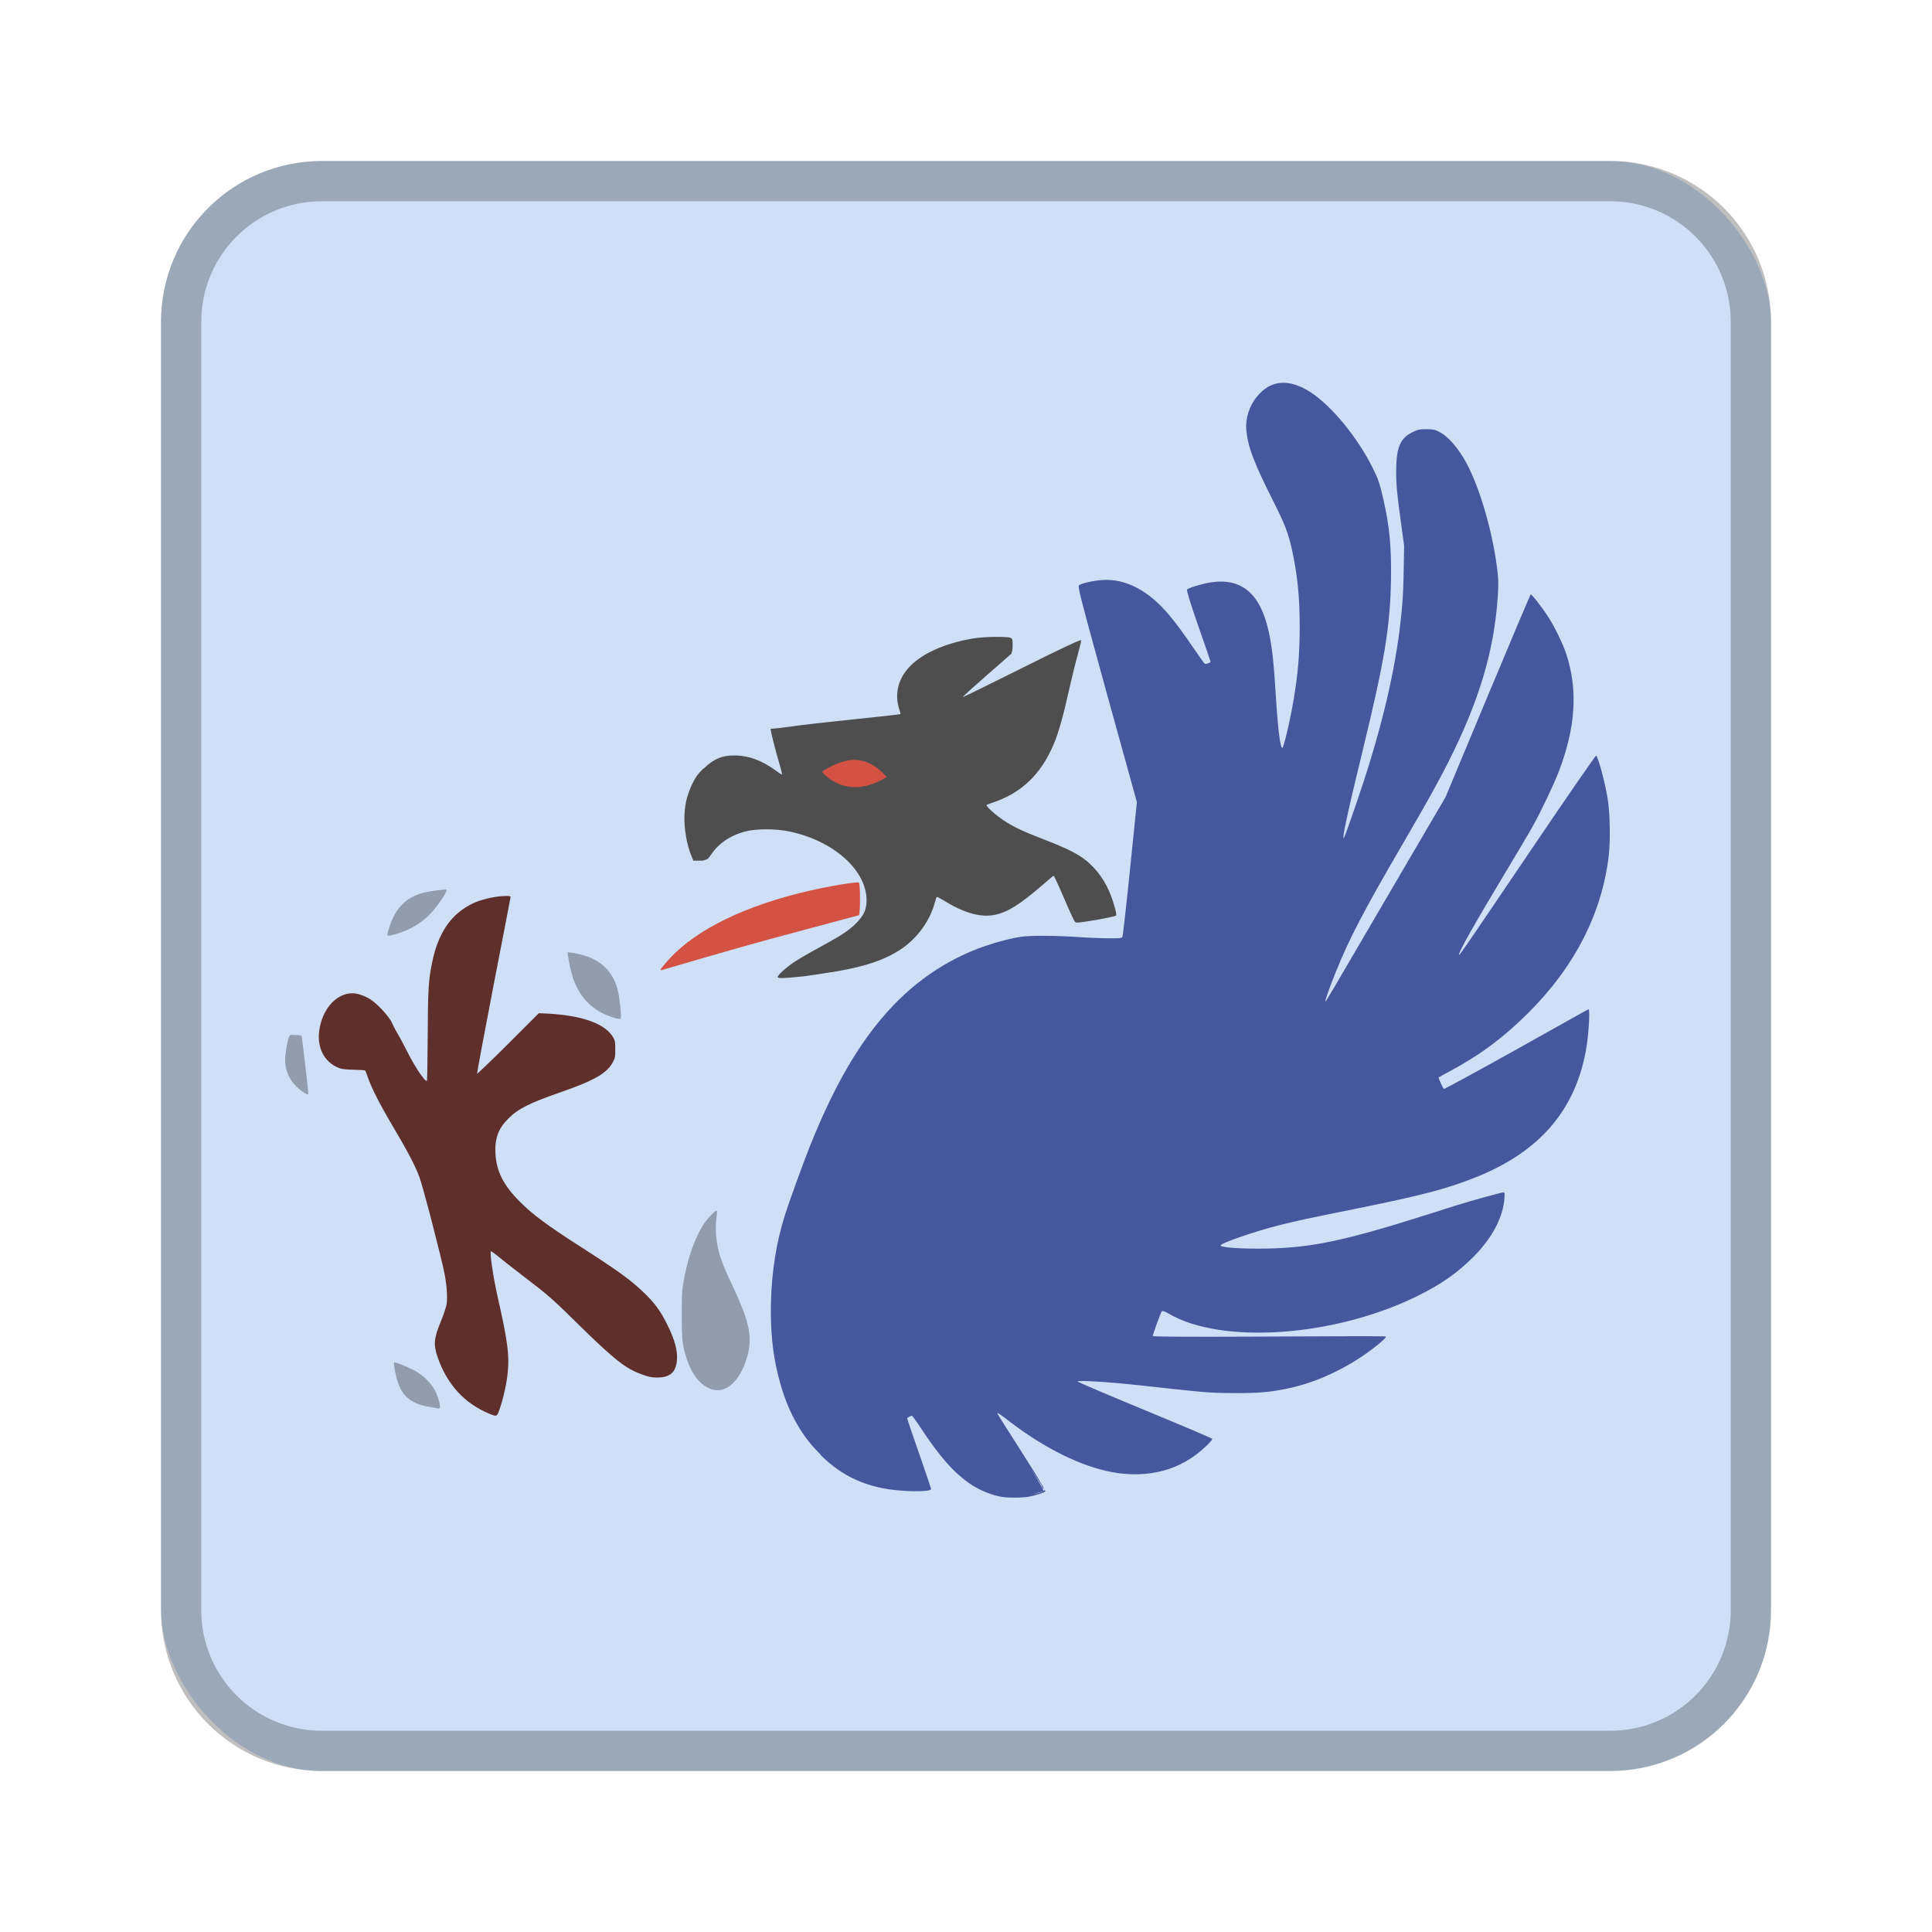 <?xml version="1.0" encoding="UTF-8" standalone="no"?>
<!-- Created with Inkscape (http://www.inkscape.org/) -->

<svg
   xmlns:dc="http://purl.org/dc/elements/1.1/"
   xmlns:cc="http://creativecommons.org/ns#"
   xmlns:rdf="http://www.w3.org/1999/02/22-rdf-syntax-ns#"
   xmlns:svg="http://www.w3.org/2000/svg"
   xmlns="http://www.w3.org/2000/svg"
   xmlns:sodipodi="http://sodipodi.sourceforge.net/DTD/sodipodi-0.dtd"
   xmlns:inkscape="http://www.inkscape.org/namespaces/inkscape"
   width="48px"
   height="48px"
   viewBox="0 0 48 48"
   version="1.1"
   id="SVGRoot"
   inkscape:version="0.92.4 (5da689c313, 2019-01-14)"
   sodipodi:docname="bluegriffon.svg">
  <defs
     id="defs815" />
  <sodipodi:namedview
     id="base"
     pagecolor="#ffffff"
     bordercolor="#666666"
     borderopacity="1.0"
     inkscape:pageopacity="0.0"
     inkscape:pageshadow="2"
     inkscape:zoom="16.082807"
     inkscape:cx="30.216698"
     inkscape:cy="20.052496"
     inkscape:document-units="px"
     inkscape:current-layer="layer1"
     showgrid="true"
     inkscape:window-width="1920"
     inkscape:window-height="1017"
     inkscape:window-x="-8"
     inkscape:window-y="-8"
     inkscape:window-maximized="1"
     inkscape:grid-bbox="true"
     inkscape:snap-global="false">
    <inkscape:grid
       type="xygrid"
       id="grid1371" />
  </sodipodi:namedview>
  <g
     inkscape:label="Layer 1"
     inkscape:groupmode="layer"
     id="layer1">
    <rect
       style="opacity:1;vector-effect:none;fill:#cfe0f6;fill-opacity:1;fill-rule:evenodd;stroke:none;stroke-width:4;stroke-linecap:round;stroke-linejoin:round;stroke-miterlimit:4;stroke-dasharray:none;stroke-dashoffset:0;stroke-opacity:1;paint-order:stroke fill markers"
       id="rect1373"
       width="40"
       height="40"
       x="4"
       y="4"
       ry="4" />
    <g
       id="g919"
       transform="matrix(0.623,0,0,0.623,3.621,5.918)">
      <path
         style="fill:#46589d;fill-opacity:1;stroke-width:0.508"
         id="path4333"
         inkscape:connector-curvature="0"
         d="m 45.273,5.769 c -0.357,0.026 -0.673,0.203 -0.953,0.54 -0.316,0.381 -0.475,0.894 -0.429,1.35 0.069,0.673 0.268,1.228 1.08,2.842 0.446,0.887 0.592,1.242 0.746,1.953 0.217,1.004 0.303,1.883 0.302,3.049 -0.002,1.073 -0.067,1.855 -0.238,2.874 -0.15,0.895 -0.407,1.971 -0.46,1.953 -0.082,-0.027 -0.18,-0.862 -0.254,-2.08 -0.087,-1.434 -0.161,-2.007 -0.286,-2.572 -0.333,-1.503 -1.074,-2.139 -2.302,-1.953 -0.345,0.052 -0.901,0.221 -0.953,0.286 -0.022,0.028 0.102,0.464 0.445,1.445 0.269,0.771 0.492,1.415 0.492,1.429 6.6e-5,0.049 -0.196,0.114 -0.238,0.079 -0.022,-0.018 -0.216,-0.294 -0.429,-0.603 -0.449,-0.652 -0.677,-0.969 -0.984,-1.334 -0.827,-0.982 -1.722,-1.451 -2.652,-1.397 -0.339,0.02 -0.85,0.131 -0.937,0.206 -0.06,0.052 -0.046,0.14 1.112,4.351 l 1.191,4.303 -0.27,2.636 c -0.146,1.454 -0.288,2.676 -0.302,2.715 -0.025,0.07 -0.03,0.079 -0.508,0.079 -0.269,0 -0.814,-0.02 -1.207,-0.048 -0.868,-0.062 -1.95,-0.069 -2.318,-0.016 -0.375,0.054 -0.92,0.191 -1.429,0.365 -1.59,0.545 -2.982,1.509 -4.144,2.89 -1.072,1.273 -1.98,2.893 -2.874,5.129 -0.268,0.671 -0.848,2.28 -0.984,2.715 -0.338,1.078 -0.525,2.222 -0.556,3.462 -0.027,1.104 0.057,2.012 0.286,2.938 0.269,1.086 0.669,1.927 1.223,2.636 0.133,0.17 0.275,0.32 0.429,0.476 0.005,0.005 0.011,0.01 0.016,0.016 0.004,0.005 0.011,0.011 0.016,0.016 0.003,0.003 -0.003,0.013 0,0.016 0.713,0.715 1.489,1.132 2.477,1.334 0.706,0.144 1.937,0.167 1.937,0.032 0,-0.023 -0.214,-0.661 -0.476,-1.413 -0.263,-0.752 -0.476,-1.378 -0.476,-1.397 -1.9e-4,-0.033 0.132,-0.111 0.191,-0.111 0.016,0 0.182,0.229 0.365,0.508 0.739,1.123 1.307,1.767 1.953,2.207 0.384,0.262 0.887,0.463 1.286,0.524 0.247,0.038 0.837,0.035 1.08,-0.016 0.3,-0.063 0.598,-0.162 0.635,-0.206 0.004,-0.006 -0.021,-0.036 -0.032,-0.064 0.005,0.02 -0.023,0.032 -0.048,0.048 -0.032,0.02 -0.076,0.048 -0.191,0.079 -0.065,0.018 -0.121,0.03 -0.191,0.048 0.01,-0.003 0.022,-0.013 0.032,-0.016 0.17,-0.045 0.323,-0.096 0.349,-0.111 0.028,-0.015 -0.151,-0.335 -0.508,-0.905 0.168,0.268 0.401,0.606 0.445,0.683 -0.009,0 -0.003,0.029 0.016,0.064 0.019,0.035 0.039,0.064 0.048,0.064 0.007,0 -0.006,-0.024 -0.016,-0.048 0.004,0.007 0.063,0.093 0.064,0.095 -0.051,-0.128 -0.274,-0.506 -0.873,-1.445 -0.979,-1.534 -1.021,-1.599 -1,-1.62 0.007,-0.007 0.174,0.105 0.365,0.254 1.25,0.973 2.525,1.659 3.684,1.985 1.452,0.408 2.82,0.21 3.859,-0.572 0.329,-0.247 0.668,-0.583 0.651,-0.635 -0.008,-0.024 -1.214,-0.536 -2.684,-1.143 -1.469,-0.607 -2.677,-1.123 -2.684,-1.143 -0.02,-0.059 1.14,0.009 2.398,0.143 0.403,0.043 1.058,0.116 1.461,0.159 1.295,0.139 1.586,0.159 2.477,0.159 0.947,-5.08e-4 1.361,-0.039 2.08,-0.191 1.12,-0.236 2.321,-0.801 3.303,-1.54 0.4,-0.301 0.595,-0.486 0.572,-0.524 -0.013,-0.021 -1.587,-0.015 -4.637,0 -3.139,0.016 -4.568,0.006 -4.621,-0.016 -0.009,-0.002 -0.027,0.002 -0.032,0 -0.02,-0.033 0.315,-0.948 0.365,-1 0.015,-0.015 0.132,0.023 0.254,0.095 2.114,1.256 6.669,0.933 9.972,-0.715 0.948,-0.473 1.572,-0.919 2.191,-1.54 0.741,-0.744 1.178,-1.556 1.239,-2.334 0.018,-0.23 0.01,-0.238 -0.048,-0.238 -0.071,0 -1.225,0.316 -1.842,0.508 -0.228,0.071 -0.812,0.258 -1.302,0.413 -3.203,1.014 -4.532,1.285 -6.272,1.318 -0.995,0.019 -1.886,-0.041 -1.858,-0.127 0.032,-0.097 1.385,-0.562 2.302,-0.794 0.783,-0.198 1.195,-0.283 3.017,-0.651 2.693,-0.544 3.669,-0.796 4.859,-1.27 2.51,-1 3.934,-2.63 4.383,-5.002 0.117,-0.617 0.186,-1.699 0.111,-1.699 -0.016,0 -1.304,0.727 -2.874,1.604 -1.57,0.876 -2.871,1.584 -2.89,1.572 -0.043,-0.027 -0.228,-0.439 -0.206,-0.46 0.009,-0.009 0.21,-0.119 0.46,-0.254 1.204,-0.648 2.119,-1.329 3.112,-2.318 1.856,-1.849 2.942,-3.985 3.208,-6.272 0.071,-0.616 0.049,-1.738 -0.048,-2.302 -0.114,-0.668 -0.38,-1.656 -0.46,-1.683 -0.018,-0.006 -1.141,1.613 -2.477,3.589 -2.814,4.16 -2.963,4.373 -2.985,4.351 -0.051,-0.051 0.62,-1.237 1.747,-3.112 0.488,-0.812 1.012,-1.69 1.159,-1.953 0.361,-0.646 0.87,-1.718 1.064,-2.223 0.682,-1.774 0.778,-3.279 0.302,-4.716 -0.138,-0.417 -0.471,-1.097 -0.73,-1.493 -0.257,-0.392 -0.643,-0.887 -0.683,-0.873 -0.018,0.006 -0.79,1.829 -1.715,4.049 l -1.683,4.033 -2.334,3.986 c -2.334,3.991 -2.437,4.185 -2.461,4.16 -0.019,-0.019 0.194,-0.617 0.413,-1.159 0.548,-1.355 1.11,-2.434 2.652,-5.081 0.985,-1.691 1.428,-2.482 1.826,-3.271 1.24,-2.457 1.837,-4.44 1.985,-6.606 0.03,-0.44 0.03,-0.65 0,-0.937 -0.156,-1.495 -0.682,-3.357 -1.239,-4.398 -0.323,-0.605 -0.742,-1.089 -1.112,-1.27 -0.167,-0.082 -0.223,-0.095 -0.492,-0.095 -0.278,0 -0.328,0.012 -0.54,0.111 -0.518,0.243 -0.667,0.624 -0.667,1.604 1.53e-4,0.526 0.041,0.936 0.206,2.112 l 0.111,0.826 -0.016,0.937 c -0.018,0.929 -0.031,1.229 -0.127,2.096 -0.211,1.908 -0.728,4.102 -1.493,6.431 -0.288,0.879 -0.715,2.102 -0.762,2.175 -0.111,0.172 0.162,-1.088 0.715,-3.35 0.906,-3.711 1.122,-5.035 1.159,-6.907 0.026,-1.295 -0.061,-2.19 -0.302,-3.239 C 49.21,9.776 49.153,9.612 48.941,9.183 48.348,7.978 47.311,6.703 46.464,6.15 46.028,5.865 45.63,5.743 45.273,5.769 Z" />
      <path
         sodipodi:nodetypes="cccccccccscccccccccsccccccccsccccscccsscccccssccccccccccccsccc"
         inkscape:connector-curvature="0"
         id="path4323"
         d="m 33.825,15.899 c -0.307,0.004 -0.636,0.03 -0.825,0.062 -1.191,0.202 -2.143,0.641 -2.638,1.239 -0.387,0.468 -0.497,1.055 -0.302,1.62 0.026,0.075 0.045,0.147 0.033,0.16 -0.013,0.013 -1.18,0.136 -2.587,0.284 -1.149,0.121 -1.781,0.208 -2.114,0.254 -0.158,0.025 -0.318,0.032 -0.476,0.047 0.056,0.334 0.15,0.634 0.207,0.875 0.226,0.792 0.275,0.952 0.24,0.952 -0.008,0 -0.126,-0.083 -0.254,-0.174 -0.53,-0.38 -1.011,-0.564 -1.526,-0.588 -0.569,-0.027 -0.929,0.128 -1.334,0.523 -0.009,0.009 -0.024,0.009 -0.033,0.018 -0.203,0.203 -0.278,0.297 -0.411,0.571 -0.194,0.399 -0.293,0.754 -0.319,1.224 -0.031,0.549 0.091,1.242 0.287,1.697 l 0.065,0.16 h 0.269 c 0.122,0.009 0.175,-0.022 0.254,-0.047 0.098,-0.031 0.141,-0.151 0.207,-0.222 0.279,-0.428 0.78,-0.757 1.381,-0.905 0.409,-0.101 1.161,-0.101 1.668,0 1.827,0.363 3.195,1.602 3.126,2.842 -0.018,0.33 -0.133,0.545 -0.426,0.84 -0.244,0.245 -0.564,0.464 -1.112,0.763 -0.193,0.105 -0.514,0.286 -0.716,0.396 -0.201,0.11 -0.489,0.284 -0.636,0.381 -0.29,0.192 -0.651,0.512 -0.651,0.588 0,0.066 0.179,0.064 0.952,-0.015 0.331,-0.034 0.604,-0.086 0.89,-0.127 1.386,-0.198 2.311,-0.467 3.034,-0.937 0.687,-0.447 1.202,-1.16 1.396,-1.907 0.031,-0.121 0.061,-0.204 0.08,-0.204 0.019,0 0.143,0.064 0.269,0.142 0.816,0.508 1.487,0.69 2.049,0.571 0.502,-0.106 0.987,-0.408 1.875,-1.174 0.236,-0.203 0.438,-0.381 0.458,-0.381 0.02,0 0.207,0.406 0.414,0.89 0.207,0.484 0.402,0.905 0.429,0.937 0.048,0.057 0.088,0.061 0.843,-0.065 0.429,-0.072 0.79,-0.158 0.807,-0.174 0.044,-0.042 -0.119,-0.597 -0.269,-0.952 -0.242,-0.573 -0.658,-1.09 -1.159,-1.413 -0.3,-0.194 -0.75,-0.406 -1.476,-0.683 -0.79,-0.302 -1.199,-0.495 -1.573,-0.745 -0.37,-0.248 -0.729,-0.578 -0.683,-0.621 0.018,-0.016 0.147,-0.061 0.287,-0.109 1.116,-0.387 1.879,-1.123 2.38,-2.304 0.206,-0.486 0.377,-1.106 0.653,-2.333 0.126,-0.557 0.288,-1.187 0.349,-1.399 0.061,-0.212 0.104,-0.405 0.095,-0.429 -10e-4,-0.003 -0.037,0.013 -0.047,0.015 -0.111,0.024 -0.747,0.319 -2.304,1.097 -1.281,0.64 -2.349,1.165 -2.366,1.159 -0.017,-0.006 0.391,-0.376 0.905,-0.825 0.513,-0.449 0.978,-0.853 1.017,-0.89 0.025,-0.024 0.022,-0.048 0.033,-0.08 0.016,-0.047 0.03,-0.111 0.03,-0.254 0,-0.265 -0.009,-0.281 -0.095,-0.316 -0.069,-0.029 -0.343,-0.036 -0.651,-0.033 z"
         style="fill:#4e4e4e;stroke-width:0.508" />
      <path
         sodipodi:nodetypes="cccccccsccccc"
         inkscape:connector-curvature="0"
         id="path4223"
         d="m 28.31,20.805 c -0.639,-0.026 -1.345,0.467 -1.345,0.467 0,0 0.933,1.235 2.581,0.219 0,0 -0.491,-0.656 -1.236,-0.686 z m -0.012,4.891 c -0.253,0.02 -0.782,0.106 -1.348,0.222 -2.579,0.527 -4.642,1.438 -5.843,2.59 -0.243,0.233 -0.574,0.618 -0.574,0.665 0,0.011 0.011,0.017 0.033,0.018 C 24.778,27.954 25.309,27.843 28.44,27 c 0.06,-0.06 0.059,-1.255 0,-1.304 -0.012,-0.009 -0.058,-0.006 -0.142,0 z"
         style="fill:#d35244;fill-opacity:1;stroke-width:0.508" />
      <path
         inkscape:connector-curvature="0"
         id="path4217"
         d="m 11.991,25.983 c -0.03,-0.03 -0.641,0.05 -0.89,0.112 -0.707,0.177 -1.131,0.597 -1.381,1.363 -0.045,0.138 -0.08,0.269 -0.08,0.302 0,0.075 0.025,0.077 0.302,0 0.576,-0.16 1.032,-0.429 1.399,-0.81 0.3,-0.312 0.708,-0.91 0.651,-0.967 z m 4.829,2.493 0.015,0.112 c 0.02,0.214 0.132,0.72 0.222,0.967 0.285,0.781 0.779,1.261 1.588,1.526 0.192,0.063 0.281,0.066 0.302,0.03 0.03,-0.052 -0.047,-0.794 -0.109,-1.062 -0.186,-0.793 -0.664,-1.272 -1.479,-1.479 -0.159,-0.04 -0.341,-0.074 -0.411,-0.08 z M 5.766,31.779 c -0.033,0.013 -0.041,0.043 -0.062,0.095 -0.057,0.139 -0.145,0.67 -0.145,0.875 0,0.539 0.247,0.984 0.716,1.301 0.181,0.123 0.208,0.125 0.207,0.047 -0.002,-0.138 -0.251,-2.257 -0.269,-2.286 -0.011,-0.018 -0.117,-0.033 -0.24,-0.033 -0.111,0 -0.174,-0.013 -0.207,0 z m 16.991,7.002 c -0.055,0 -0.34,0.294 -0.476,0.494 -0.374,0.552 -0.668,1.372 -0.843,2.38 -0.062,0.358 -0.061,0.524 -0.062,1.301 -0.001,0.982 0.021,1.204 0.207,1.762 0.205,0.615 0.544,1.027 0.952,1.177 0.065,0.024 0.182,0.046 0.269,0.047 0.513,0.005 0.987,-0.563 1.206,-1.428 0.187,-0.735 0.047,-1.354 -0.636,-2.794 -0.437,-0.922 -0.55,-1.286 -0.618,-1.842 -0.033,-0.269 -0.035,-0.536 0.015,-0.937 0.014,-0.112 0.009,-0.16 -0.015,-0.16 z M 9.927,44.831 c -0.043,0 -0.04,0.09 0.033,0.444 0.118,0.577 0.327,0.926 0.716,1.13 0.238,0.125 0.388,0.161 0.745,0.222 0.131,0.022 0.255,0.046 0.269,0.047 0.093,0.012 0.02,-0.361 -0.142,-0.698 -0.149,-0.312 -0.504,-0.654 -0.872,-0.843 -0.268,-0.137 -0.685,-0.302 -0.748,-0.302 z"
         style="opacity:0.3;fill:#000000;fill-opacity:1;stroke-width:0.508" />
      <path
         style="fill:#582621;fill-opacity:0.952;stroke-width:0.508"
         id="path4209"
         inkscape:connector-curvature="0"
         d="m 14.23,26.237 c -0.379,0.024 -0.868,0.14 -1.175,0.286 -0.877,0.416 -1.392,1.172 -1.636,2.366 -0.142,0.698 -0.166,1.081 -0.175,2.938 -0.004,0.968 -0.019,1.766 -0.032,1.778 -0.013,0.012 -0.058,-0.018 -0.111,-0.079 -0.198,-0.23 -0.452,-0.639 -0.81,-1.35 -0.132,-0.262 -0.238,-0.436 -0.349,-0.635 -0.06,-0.108 -0.143,-0.302 -0.175,-0.349 C 9.574,30.897 9.217,30.527 8.974,30.365 8.767,30.226 8.454,30.111 8.244,30.111 c -0.607,0 -1.141,0.556 -1.302,1.35 -0.155,0.763 0.146,1.396 0.778,1.636 0.103,0.039 0.264,0.057 0.572,0.064 0.235,0.004 0.448,0.018 0.46,0.032 0.012,0.014 0.063,0.146 0.111,0.286 0.141,0.41 0.482,1.083 1,1.953 0.548,0.92 0.898,1.589 1.048,2.001 0.161,0.441 0.914,3.35 1.016,3.922 0.089,0.498 0.112,0.952 0.064,1.191 -0.021,0.105 -0.12,0.405 -0.222,0.651 -0.284,0.682 -0.306,0.938 -0.111,1.477 0.387,1.072 1.068,1.8 2.048,2.207 0.248,0.103 0.29,0.109 0.349,-0.032 0.134,-0.315 0.306,-1.002 0.365,-1.477 0.097,-0.778 0.026,-1.331 -0.381,-3.128 -0.188,-0.831 -0.336,-1.842 -0.27,-1.842 0.015,2.1e-5 0.139,0.083 0.27,0.191 0.131,0.107 0.566,0.455 0.969,0.762 1.052,0.802 1.182,0.91 2.382,2.096 0.454,0.448 0.781,0.75 1.064,1 0.562,0.497 0.898,0.712 1.366,0.873 0.252,0.087 0.356,0.111 0.572,0.111 0.526,5.08e-4 0.766,-0.219 0.794,-0.73 0.02,-0.361 -0.09,-0.776 -0.381,-1.366 -0.284,-0.577 -0.512,-0.879 -0.953,-1.302 -0.513,-0.492 -0.989,-0.841 -2.525,-1.826 -1.308,-0.839 -1.89,-1.269 -2.398,-1.778 -0.669,-0.671 -0.952,-1.228 -0.984,-1.953 -0.026,-0.597 0.122,-0.978 0.508,-1.366 0.396,-0.397 0.832,-0.619 2.112,-1.064 1.352,-0.47 1.856,-0.766 2.08,-1.223 0.078,-0.159 0.079,-0.21 0.079,-0.476 -7.6e-5,-0.256 1.11e-4,-0.323 -0.064,-0.445 -0.295,-0.561 -1.181,-0.9 -2.62,-0.984 l -0.365,-0.016 -1.223,1.223 c -0.672,0.671 -1.228,1.201 -1.239,1.191 -0.01,-0.01 0.282,-1.577 0.651,-3.493 0.369,-1.916 0.683,-3.509 0.683,-3.541 0,-0.055 -0.03,-0.066 -0.318,-0.048 z" />
    </g>
    <path
       style="opacity:0.25;vector-effect:none;fill:#000000;fill-opacity:1;fill-rule:evenodd;stroke:none;stroke-width:4;stroke-linecap:round;stroke-linejoin:round;stroke-miterlimit:4;stroke-dasharray:none;stroke-dashoffset:0;stroke-opacity:1;paint-order:stroke fill markers"
       d="M 8 4 C 5.784 4 4 5.784 4 8 L 4 40 C 4 42.216 5.784 44 8 44 L 40 44 C 42.216 44 44 42.216 44 40 L 44 8 C 44 5.784 42.216 4 40 4 L 8 4 z M 8 5 L 40 5 C 41.662 5 43 6.338 43 8 L 43 40 C 43 41.662 41.662 43 40 43 L 8 43 C 6.338 43 5 41.662 5 40 L 5 8 C 5 6.338 6.338 5 8 5 z "
       id="rect826" />
  </g>
</svg>
